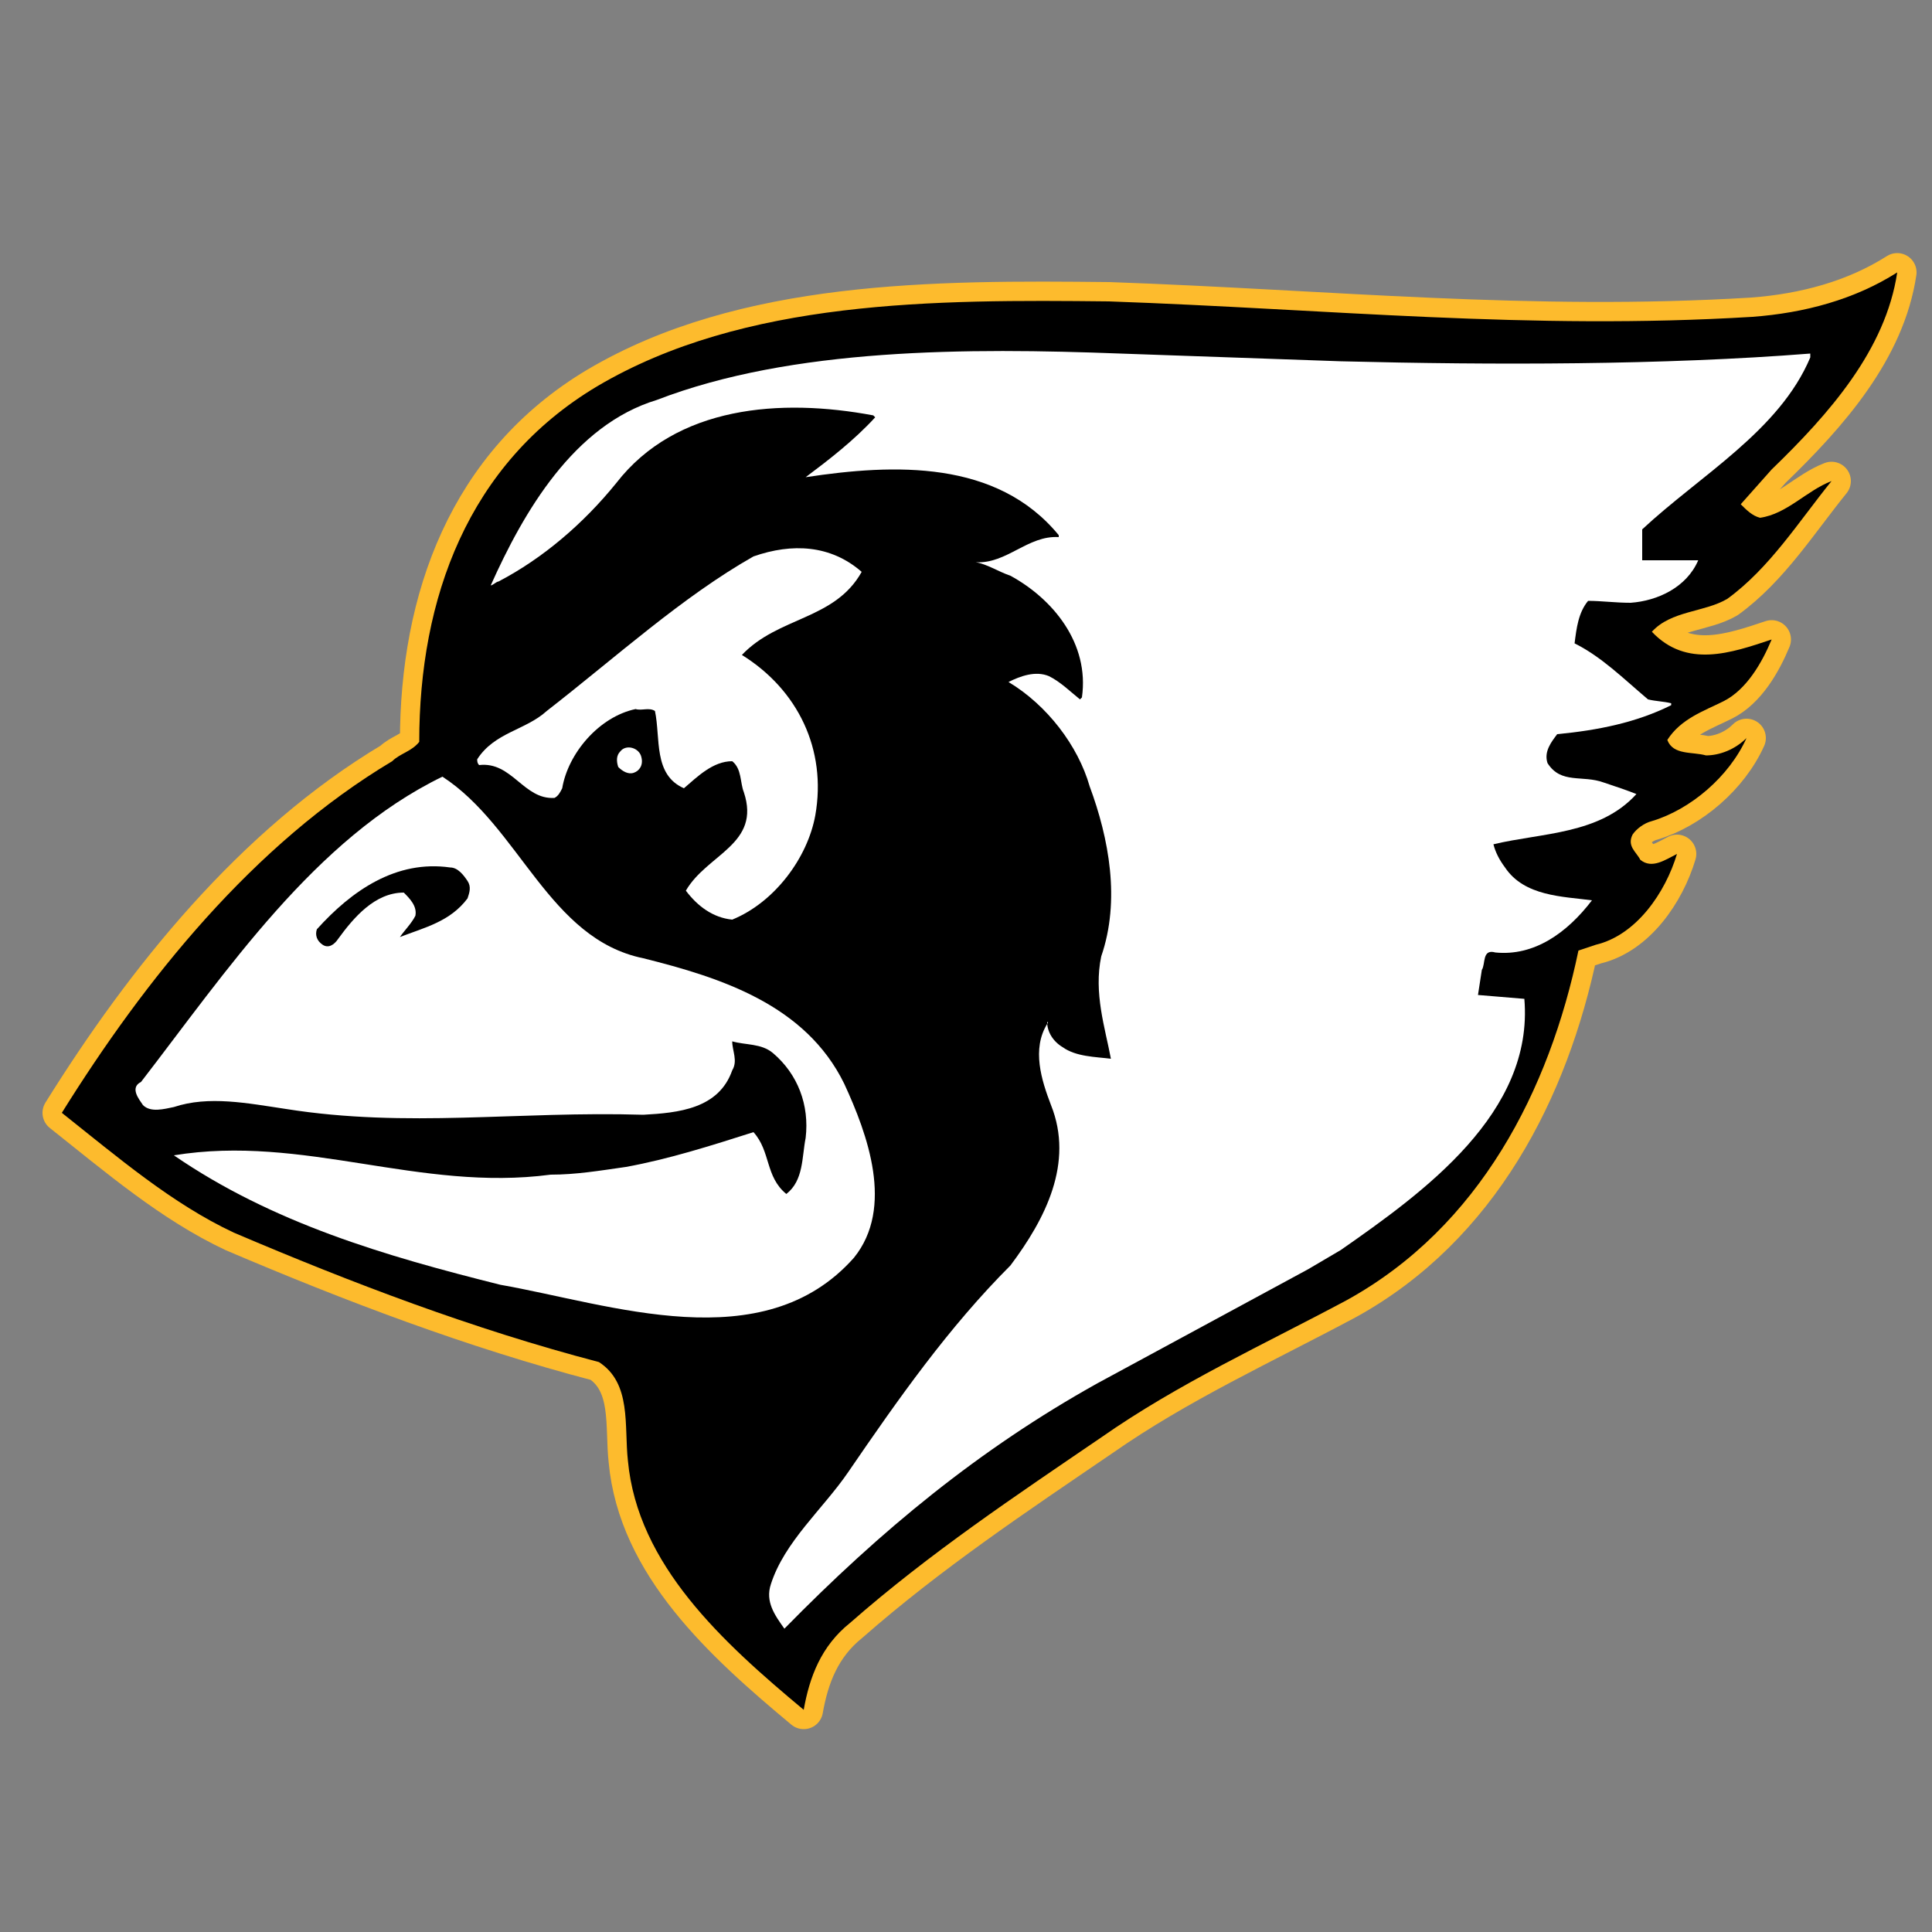 <?xml version="1.0" encoding="utf-8"?>
<!-- Generator: Adobe Illustrator 18.1.1, SVG Export Plug-In . SVG Version: 6.00 Build 0)  -->
<!DOCTYPE svg PUBLIC "-//W3C//DTD SVG 1.1//EN" "http://www.w3.org/Graphics/SVG/1.1/DTD/svg11.dtd">
<svg version="1.1" xmlns="http://www.w3.org/2000/svg" xmlns:xlink="http://www.w3.org/1999/xlink" x="0px" y="0px"
	 viewBox="0 0 100 100" enable-background="new 0 0 100 100" xml:space="preserve">
<rect x="0" y="0" width="100" height="100" fill="#808080" stroke="none"/>
<g id="AREA_3">
	<g>
		<path fill="none" stroke="#FDBB2D" stroke-width="2" stroke-linecap="round" stroke-linejoin="round" stroke-miterlimit="10" d="
			M91.7,24.3l-1.6,1.8c0.3,0.3,0.6,0.6,1,0.7c1.4-0.2,2.4-1.4,3.7-1.9c-1.7,2.1-3.2,4.5-5.4,6.1c-1.2,0.7-2.9,0.6-3.9,1.7
			c1.8,1.9,4.1,1.1,6.2,0.4c-0.5,1.2-1.3,2.6-2.5,3.2c-1,0.5-2.2,0.9-2.9,2c0.3,0.8,1.3,0.6,2,0.8c0.7,0,1.5-0.3,2.1-0.9
			c-0.9,2-2.9,3.7-4.9,4.3c-0.4,0.1-0.8,0.4-1,0.7c-0.3,0.6,0.2,0.9,0.4,1.3c0.6,0.5,1.3,0,1.9-0.3c-0.6,2-2.1,4.2-4.2,4.7l-0.9,0.3
			c-1.5,7.2-5.1,14.3-12,18.1c-4.3,2.3-8.7,4.3-12.7,7.1c-4.4,3-8.9,6-13,9.6c-1.5,1.2-2.1,2.8-2.4,4.5c-4.2-3.5-8.6-7.5-9.1-12.9
			c-0.2-1.8,0.2-4-1.5-5.1c-6.5-1.7-12.8-4.1-18.9-6.7c-3.2-1.5-6-3.9-8.9-6.2c4.3-6.9,9.9-13.9,17.1-18.2c0.4-0.4,1-0.5,1.4-1
			c0-7.4,2.5-14.4,9.2-18.4c7.6-4.5,17.5-4.5,26.5-4.4c11.4,0.4,21.8,1.5,33.3,0.8c2.7-0.2,5.3-0.9,7.5-2.3
			C97.6,18.1,94.7,21.4,91.7,24.3z"/>
	</g>
</g>
<g id="AREA_2">
	<g>
		<path d="M91.7,24.3l-1.6,1.8c0.3,0.3,0.6,0.6,1,0.7c1.4-0.2,2.4-1.4,3.7-1.9c-1.7,2.1-3.2,4.5-5.4,6.1c-1.2,0.7-2.9,0.6-3.9,1.7
			c1.8,1.9,4.1,1.1,6.2,0.4c-0.5,1.2-1.3,2.6-2.5,3.2c-1,0.5-2.2,0.9-2.9,2c0.3,0.8,1.3,0.6,2,0.8c0.7,0,1.5-0.3,2.1-0.9
			c-0.9,2-2.9,3.7-4.9,4.3c-0.4,0.1-0.8,0.4-1,0.7c-0.3,0.6,0.2,0.9,0.4,1.3c0.6,0.5,1.3,0,1.9-0.3c-0.6,2-2.1,4.2-4.2,4.7l-0.9,0.3
			c-1.5,7.2-5.1,14.3-12,18.1c-4.3,2.3-8.7,4.3-12.7,7.1c-4.4,3-8.9,6-13,9.6c-1.5,1.2-2.1,2.8-2.4,4.5c-4.2-3.5-8.6-7.5-9.1-12.9
			c-0.2-1.8,0.2-4-1.5-5.1c-6.5-1.7-12.8-4.1-18.9-6.7c-3.2-1.5-6-3.9-8.9-6.2c4.3-6.9,9.9-13.9,17.1-18.2c0.4-0.4,1-0.5,1.4-1
			c0-7.4,2.5-14.4,9.2-18.4c7.6-4.5,17.5-4.5,26.5-4.4c11.4,0.4,21.8,1.5,33.3,0.8c2.7-0.2,5.3-0.9,7.5-2.3
			C97.6,18.1,94.7,21.4,91.7,24.3z"/>
	</g>
</g>
<g id="AREA_1">
	<g>
		<path fill="#FFFFFF" d="M58,18.3l11.4,0.4c7.9,0.2,16.7,0.2,24.3-0.4v0.2c-1.6,3.8-5.7,6.1-8.7,8.9v1.6l2.9,0
			c-0.6,1.4-2.1,2.1-3.5,2.2c-0.8,0-1.5-0.1-2.2-0.1c-0.5,0.6-0.6,1.4-0.7,2.2c1.4,0.7,2.5,1.8,3.8,2.9c0.4,0.1,0.8,0.1,1.2,0.2v0.1
			c-1.8,0.9-3.8,1.3-5.9,1.5c-0.3,0.4-0.7,0.9-0.5,1.5c0.7,1.1,1.8,0.6,2.9,1c0.6,0.2,1.2,0.4,1.7,0.6c-1.9,2.1-4.9,2-7.4,2.6
			c0.1,0.4,0.3,0.8,0.6,1.2c1,1.5,3,1.5,4.5,1.7c-1.3,1.7-3,2.9-5,2.7c-0.7-0.2-0.5,0.6-0.7,0.9l-0.2,1.3l2.4,0.2
			c0.5,5.9-5.2,10-9.5,13l-1.7,1l-10.9,5.9c-6.1,3.4-11.2,7.6-16.2,12.7c-0.5-0.7-1-1.4-0.7-2.3c0.7-2.2,2.7-3.9,4-5.8
			c2.6-3.8,5.2-7.5,8.4-10.7c1.8-2.4,3.3-5.3,2.1-8.3c-0.5-1.3-1-2.9-0.2-4.2c0,0,0.1-0.1,0-0.1c0,0.5,0.3,1,0.8,1.3
			c0.7,0.5,1.7,0.5,2.5,0.6c-0.3-1.6-0.9-3.4-0.5-5.3c1-2.9,0.4-6.1-0.6-8.8c-0.6-2.1-2.2-4.2-4.2-5.4c0.6-0.3,1.4-0.6,2.1-0.3
			c0.6,0.3,1.1,0.8,1.6,1.2l0.1-0.1c0.4-2.8-1.5-5.1-3.7-6.3c-0.6-0.2-1.2-0.6-1.8-0.7c1.6,0.1,2.7-1.4,4.3-1.3v-0.1
			c-3.2-3.9-8.5-3.7-13.1-3c1.2-0.9,2.5-1.9,3.6-3.1l-0.1-0.1c-4.8-0.9-10.2-0.5-13.3,3.5c-1.7,2.1-3.8,3.9-6.1,5.1
			c-0.1,0-0.3,0.2-0.4,0.2c1.7-3.8,4.3-8.3,8.6-9.6C41,18,50.1,18,58,18.3z"/>
		<path fill="#FFFFFF" d="M44.6,29.6c-1.4,2.5-4.3,2.3-6.2,4.3c2.9,1.8,4.4,4.9,3.8,8.3c-0.4,2.2-2.1,4.5-4.3,5.4
			c-1-0.1-1.8-0.7-2.4-1.5c1.1-1.9,3.9-2.4,3-5.1c-0.2-0.5-0.1-1.2-0.6-1.6c-1,0-1.8,0.8-2.5,1.4c-1.6-0.7-1.2-2.6-1.5-4
			c-0.3-0.2-0.7,0-1-0.1c-1.9,0.4-3.5,2.3-3.8,4.1c-0.1,0.2-0.2,0.4-0.4,0.5c-1.6,0.1-2.2-1.9-3.9-1.7c-0.1-0.1-0.1-0.2-0.1-0.3
			c0.9-1.4,2.5-1.5,3.6-2.5c3.6-2.8,7-5.9,10.7-8C41,28.1,43,28.2,44.6,29.6z"/>
		<path fill="#FFFFFF" d="M33.2,39.2c0.1,0.4-0.1,0.7-0.4,0.8c-0.3,0.1-0.6-0.1-0.8-0.3c-0.1-0.3-0.1-0.6,0.1-0.8
			C32.4,38.5,33.1,38.7,33.2,39.2z"/>
		<path fill="#FFFFFF" d="M43.7,56.1c-2-4.1-6.4-5.5-10.4-6.5c-4.9-1-6.4-6.8-10.4-9.4c-6.6,3.2-11.2,10.1-15.6,15.8
			c-0.6,0.3-0.1,0.9,0.1,1.2c0.4,0.4,1.1,0.2,1.6,0.1c1.8-0.6,3.8-0.2,5.8,0.1c6.3,1,12,0.1,18.5,0.3c1.8-0.1,3.9-0.3,4.6-2.3
			c0.3-0.5,0-1,0-1.5c0.7,0.2,1.5,0.1,2.1,0.6c1.3,1.1,1.9,2.7,1.7,4.4c-0.2,1-0.1,2.2-1,2.9c-1.1-0.9-0.8-2.2-1.7-3.2
			c-2.2,0.7-4.4,1.4-6.6,1.8c-1.4,0.2-2.6,0.4-3.9,0.4c-6.8,0.9-12.8-2.1-19.5-1c5.1,3.5,10.9,5.2,16.9,6.7c5.7,1,13.6,3.9,18.3-1.4
			C46.3,62.5,44.9,58.7,43.7,56.1z M24.2,46.5c-0.9,1.2-2.2,1.5-3.5,2c0.2-0.3,0.6-0.7,0.8-1.1c0.1-0.5-0.3-0.9-0.6-1.2
			c-1.5,0-2.6,1.3-3.4,2.4c-0.2,0.3-0.5,0.5-0.8,0.3c-0.3-0.2-0.4-0.5-0.3-0.8c1.8-2,4.1-3.6,6.9-3.2c0.4,0,0.7,0.4,0.9,0.7
			C24.4,45.9,24.3,46.2,24.2,46.5z"/>
	</g>
</g>
</svg>

